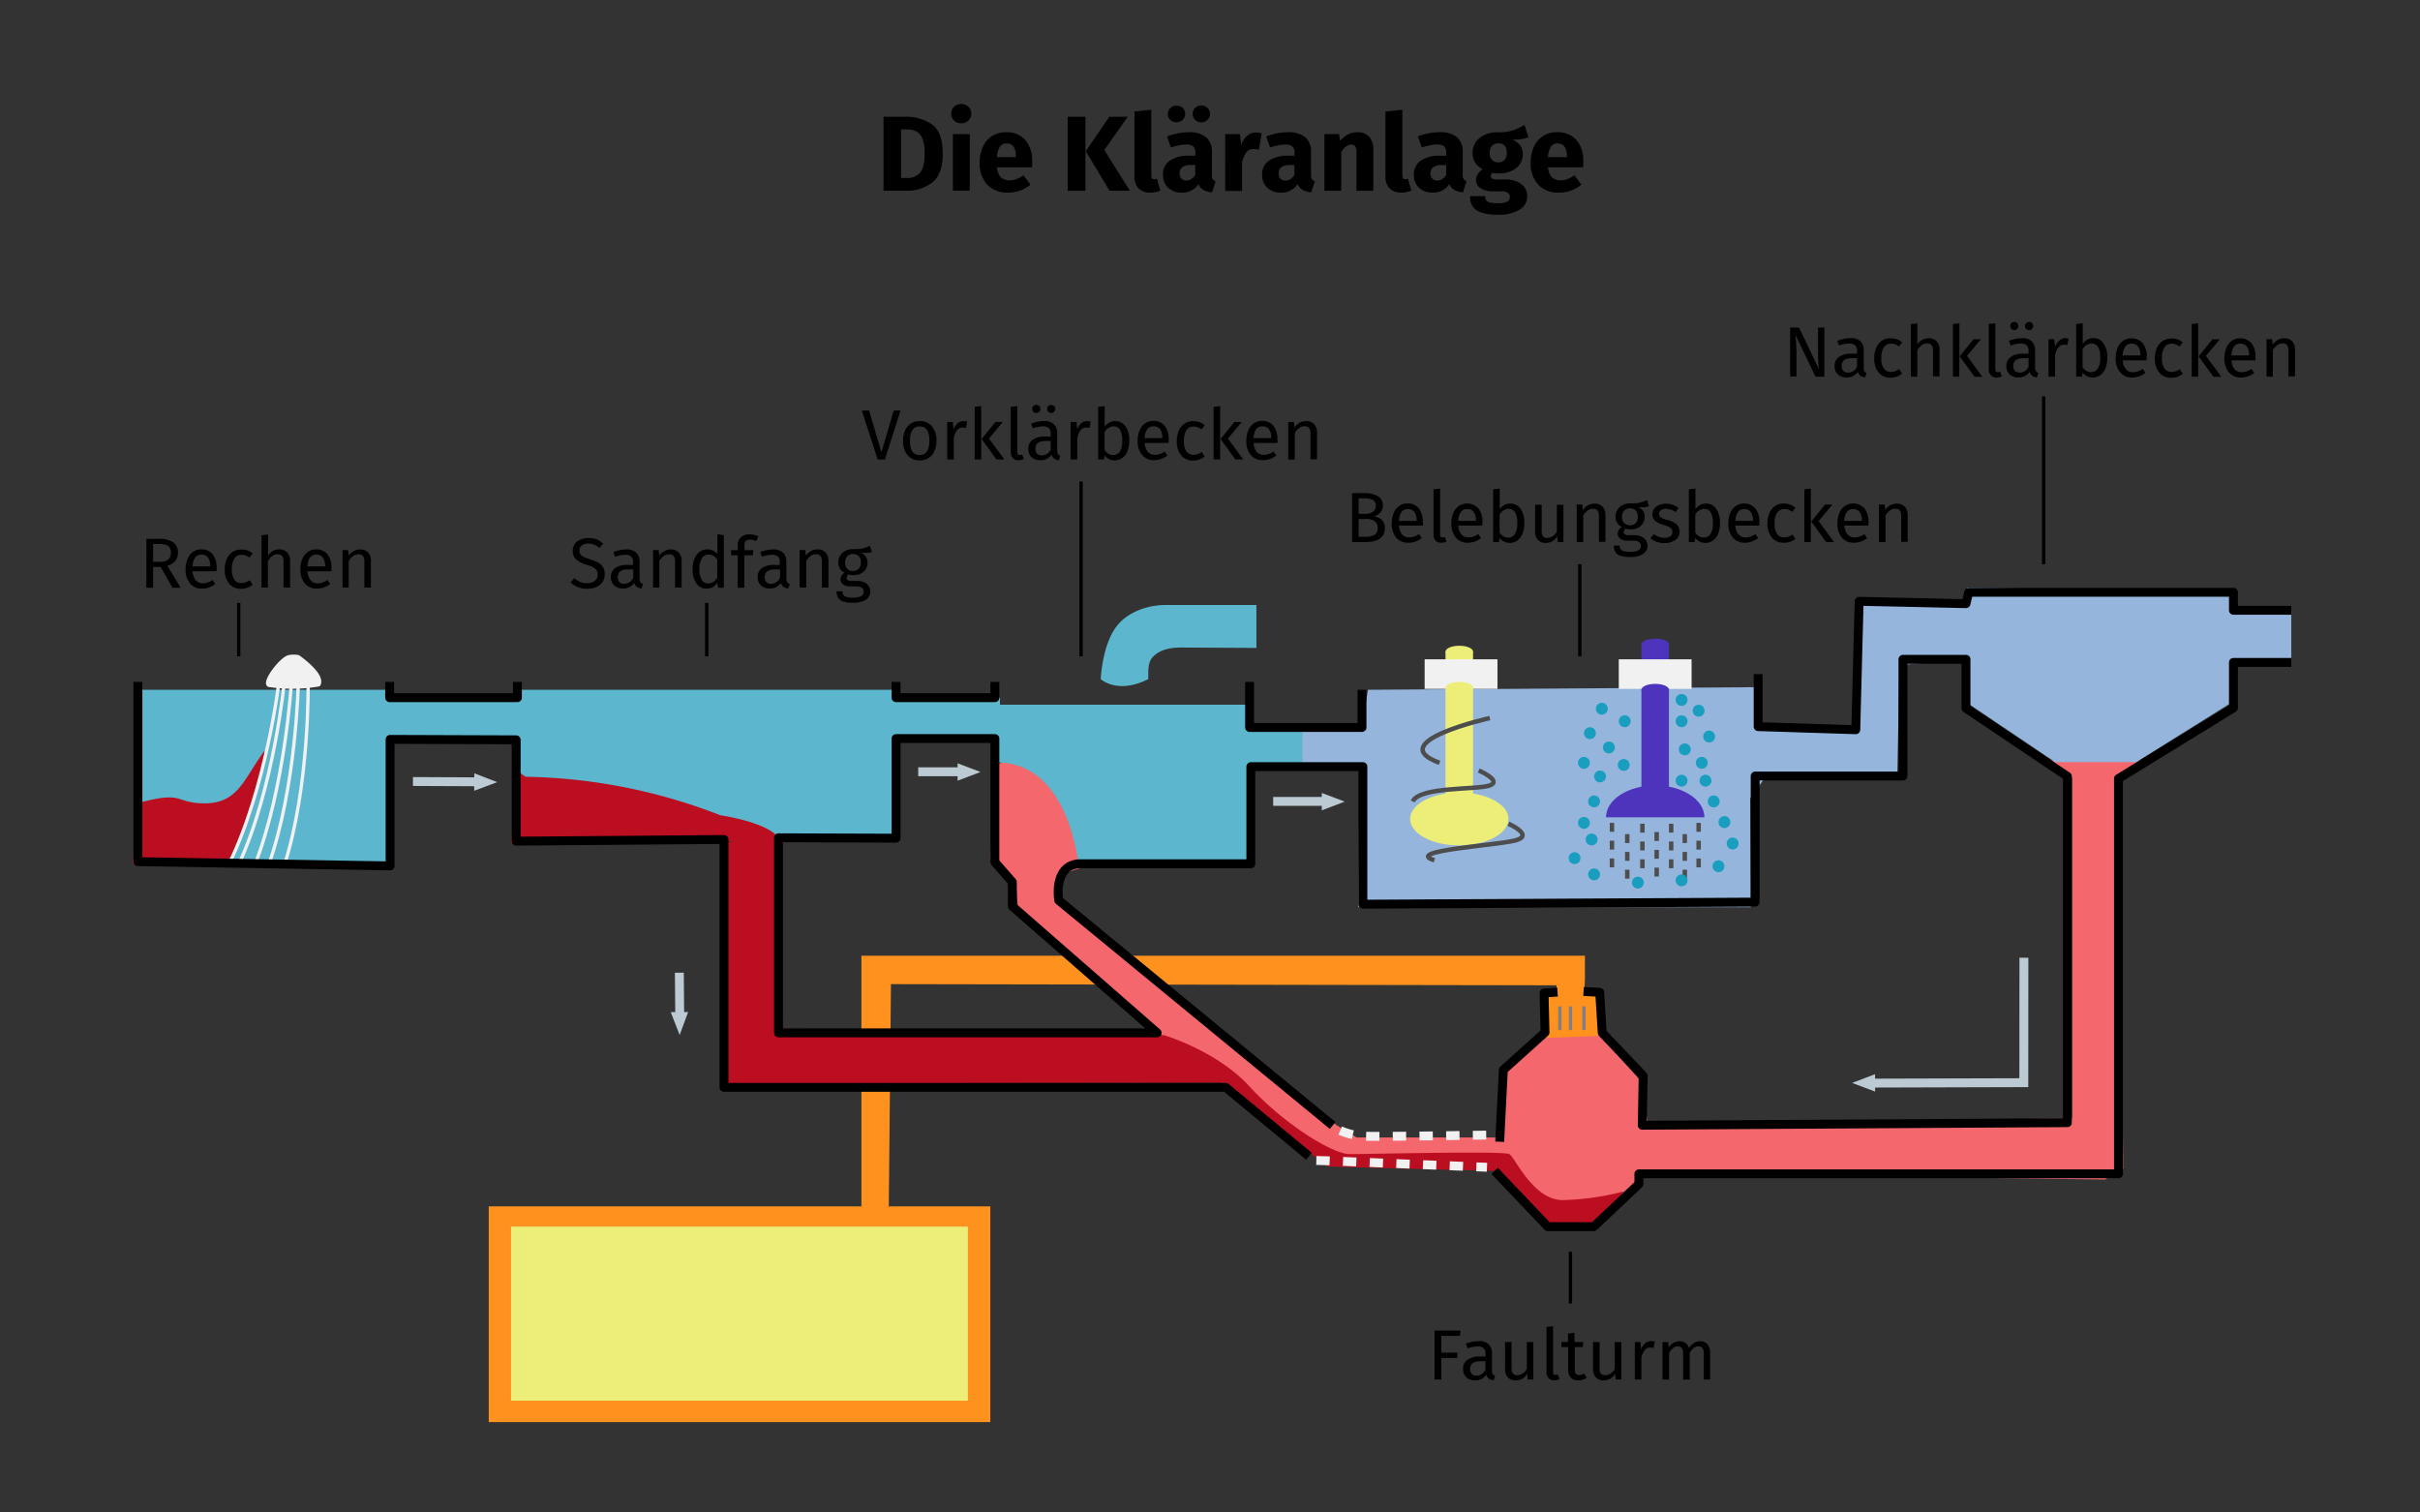 <svg xmlns="http://www.w3.org/2000/svg" width="544" height="340" viewBox="0 0 544 340"><rect x="0" y="0" width="544" height="340" fill="#333333" stroke="none"/><g id="Hintergrund"><polygon points="356.28 219.7 356.28 214.85 193.64 214.85 193.64 273.57 199.77 273.57 200.28 221.23 349.9 221.49 349.9 223.79 347.09 222.76 347.35 233.74 360.37 233.62 360.37 223.53 356.15 223.66 356.28 219.7" fill="#ff921e"/><rect x="109.87" y="271.19" width="112.75" height="48.49" fill="#ff921e"/><polygon points="223.64 171.96 229.39 170.04 242.79 181.82 244.32 194.65 238.77 196.47 238 202.4 300.49 252.96 304.96 255.7 337.9 255.7 338.66 240.89 346.58 233.36 359.73 232.85 368.41 242.55 370.58 252.96 465.81 251.36 465.81 174.85 460.23 170.94 483.43 171 476.22 176.04 477.3 262.59 473.22 265.15 370.32 263.87 363.72 269.58 349.39 271.27 342.75 266.42 336.62 260.3 302.15 260.55 291.05 256.34 256.93 229.39 228.9 204.91 228.37 198.44 222.62 193.08 223.64 171.96" fill="#f4676c"/><path d="M116.31,174.85l1.37-2.89L161.22,181l17.36,7.32L175,190l.9,41.23,85.78,1.48s11.88,3.5,19.22,11.54,18.44,15.19,22.53,15.19,34.6-.76,35.87,0,5.36,10.34,12,10.34A60.37,60.37,0,0,0,365,267.83l-5.62,7.91H347.92l-11.3-12.51-38.3-1-7.27-5.87-16.34-13-112.82.25,1.62-54.51-48.63.39Z" fill="#bb0f21"/><polygon points="31 180.57 37 177.57 48.24 178.21 60.75 166.02 56.92 188.55 52.2 194.17 29.86 194.17 31 180.57" fill="#bb0f21"/><path d="M32.15,155.06H87.59v1.77h28.72v-1.77h84.55l.57,1.77h23.36v1.58h56.87v4.16l14.37,1v8.81H281.18v21.83H242.41s-2.11-22.6-18-22.79a25.75,25.75,0,0,1-.77-5.36H201.43v22.4L175,188.33s-1.53-3.16-13.11-5.08a125.89,125.89,0,0,0-43.76-8.64L116,173.1v-6.79l-28.35-.1v28.44L50.91,194s6-6.37,8.63-25.33c-5,6.7-6,12.54-14.94,11.87-5.24-.39-3.83-2.68-13.6,0V155.06Z" fill="#5cb6cd"/><polygon points="292.77 163.53 306.17 163.53 307.51 155.06 395.22 154.47 395.22 163.34 417.17 164.04 417.92 135.17 441.94 135.7 442.18 132.09 502.06 133.15 502.81 137.19 515.07 137.19 515.07 148.91 502.06 148.91 502.06 157.66 480.24 171.32 461.98 171.32 442.45 158.17 442.58 148.21 427 149.49 426.49 174.44 397.42 173.87 393.43 179.49 393.56 203.93 305.35 203.93 305.6 172.98 292.77 172.85 292.77 163.53" fill="#95b5dc"/><path d="M299.57,253,238,202.4s-1.34-7.66,4.41-8.23h38.77V172.34h25.19v30.92l88.18-.47V174.45h33.22V148.21h14.17v11l22.79,15.32v77.84l-95.56.58.2-11.11-9.2-9.67-.57-9.1-3.64-.19" fill="none" stroke="#000000" stroke-linejoin="round" stroke-width="2"/><polyline points="335.98 263.19 347.92 275.74 358.26 275.74 368.41 266.17 368.41 263.87 476.22 263.87 476.22 175.02 502.06 159.13 502.06 148.91 515.07 148.91" fill="none" stroke="#000000" stroke-linejoin="round" stroke-width="2"/><polyline points="306.17 155.06 306.17 163.53 280.9 163.53 280.9 153.29" fill="none" stroke="#000000" stroke-linejoin="round" stroke-width="2"/><polyline points="87.59 153.29 87.59 156.83 116.31 156.83 116.31 153.29" fill="none" stroke="#000000" stroke-linejoin="round" stroke-width="2"/><polyline points="201.43 153.29 201.43 156.83 223.64 156.83 223.64 153.29" fill="none" stroke="#000000" stroke-linejoin="round" stroke-width="2"/><polygon points="201.43 188.42 201.43 166.02 223.64 166.02 223.64 193.79 227.57 198.29 227.57 203.74 260.12 232.18 175 232.18 175 188.33 201.43 188.42" fill="none" stroke="#000000" stroke-linejoin="round" stroke-width="2"/><line x1="206.41" y1="173.49" x2="216.57" y2="173.49" fill="none" stroke="#bccbd3" stroke-miterlimit="10" stroke-width="2"/><polygon points="215.26 175.5 220.42 173.54 215.26 171.59 215.26 175.5" fill="#bccbd3"/><line x1="286.2" y1="180.15" x2="298.44" y2="180.15" fill="none" stroke="#bccbd3" stroke-miterlimit="10" stroke-width="2"/><polygon points="297.13 182.16 302.29 180.2 297.13 178.25 297.13 182.16" fill="#bccbd3"/><polyline points="454.96 215.3 454.94 243.38 420.19 243.48" fill="none" stroke="#bccbd3" stroke-miterlimit="10" stroke-width="2"/><polygon points="421.5 241.47 416.34 243.44 421.51 245.38 421.5 241.47" fill="#bccbd3"/><line x1="152.71" y1="218.66" x2="152.8" y2="228.82" fill="none" stroke="#bccbd3" stroke-miterlimit="10" stroke-width="2"/><polygon points="150.78 227.53 152.78 232.67 154.69 227.5 150.78 227.53" fill="#bccbd3"/><line x1="92.83" y1="175.68" x2="107.92" y2="175.75" fill="none" stroke="#bccbd3" stroke-miterlimit="10" stroke-width="2"/><polygon points="106.6 177.76 111.77 175.82 106.62 173.84 106.6 177.76" fill="#bccbd3"/><path d="M62.7,153.29s-2.8,23.8-11.28,41.07" fill="none" stroke="#f1f1f1" stroke-linejoin="round" stroke-width="0.75"/><path d="M63.93,153.18S61.64,177,53.66,194.36" fill="none" stroke="#f1f1f1" stroke-linejoin="round" stroke-width="0.75"/><path d="M65.5,153.53s-1.41,23.75-8.36,41.28" fill="none" stroke="#f1f1f1" stroke-linejoin="round" stroke-width="0.75"/><path d="M67.06,153.34s-.41,23.61-6.74,41.31" fill="none" stroke="#f1f1f1" stroke-linejoin="round" stroke-width="0.75"/><path d="M69.27,153.21s.4,23.64-5.45,41.6" fill="none" stroke="#f1f1f1" stroke-linejoin="round" stroke-width="0.75"/><path d="M67.06,147.63s5.93,4.1,4.59,6.31a34.79,34.79,0,0,1-11.25.11c-1.29-.77,3-6.23,4.59-6.42A5.12,5.12,0,0,1,67.06,147.63Z" fill="#f1f1f1" stroke="#f1f1f1" stroke-linejoin="round" stroke-width="0.75"/><rect x="324.94" y="146.49" width="6.19" height="33.96" fill="#edee78"/><ellipse cx="328.04" cy="184.1" rx="11.06" ry="5.95" fill="#edee78"/><ellipse cx="328.04" cy="146.49" rx="3.1" ry="1.33" fill="#edee78"/><rect x="368.98" y="144.9" width="6.19" height="33.96" fill="#4e34bc"/><ellipse cx="372.08" cy="144.9" rx="3.1" ry="1.33" fill="#4e34bc"/><path d="M372.08,176.56c-6.11,0-11.06,3.21-11.06,7.17h22.12C383.14,179.77,378.19,176.56,372.08,176.56Z" fill="#4e34bc"/><rect x="320.25" y="148.21" width="16.37" height="6.65" fill="#f1f1f1"/><rect x="363.89" y="148.21" width="16.37" height="6.65" fill="#f1f1f1"/><line x1="362.36" y1="184.98" x2="362.36" y2="196.56" fill="none" stroke="#4d4d4d" stroke-miterlimit="10" stroke-dasharray="2"/><line x1="365.8" y1="187.51" x2="365.8" y2="199.24" fill="none" stroke="#4d4d4d" stroke-miterlimit="10" stroke-dasharray="2"/><line x1="369.2" y1="185.17" x2="369.2" y2="196.75" fill="none" stroke="#4d4d4d" stroke-miterlimit="10" stroke-dasharray="2"/><line x1="372.41" y1="187.04" x2="372.41" y2="198.76" fill="none" stroke="#4d4d4d" stroke-miterlimit="10" stroke-dasharray="2"/><line x1="375.67" y1="185.17" x2="375.67" y2="196.75" fill="none" stroke="#4d4d4d" stroke-miterlimit="10" stroke-dasharray="2"/><line x1="378.73" y1="187.51" x2="378.73" y2="199.24" fill="none" stroke="#4d4d4d" stroke-miterlimit="10" stroke-dasharray="2"/><line x1="381.84" y1="184.98" x2="381.84" y2="196.56" fill="none" stroke="#4d4d4d" stroke-miterlimit="10" stroke-dasharray="2"/><path d="M334.9,161.42s-24.23,5.37-11.3,10.06" fill="none" stroke="#4d4d4d" stroke-miterlimit="10"/><path d="M332.41,173.2s5.36,2.32,2.49,3.36-15.7.19-17.33,3.59" fill="none" stroke="#4d4d4d" stroke-miterlimit="10"/><path d="M339.09,185.17s5.86,2.58,1.65,3.73-25.37,2.35-18.29,4.48" fill="none" stroke="#4d4d4d" stroke-miterlimit="10"/><circle cx="360.08" cy="159.32" r="1.34" fill="none"/><circle cx="360.08" cy="159.32" r="1.34" fill="#1a9ebf"/><circle cx="365.23" cy="162.13" r="1.34" fill="#1a9ebf"/><circle cx="357.4" cy="164.81" r="1.34" fill="#1a9ebf"/><circle cx="361.67" cy="168.03" r="1.34" fill="#1a9ebf"/><circle cx="356.06" cy="171.48" r="1.34" fill="#1a9ebf"/><circle cx="365" cy="171.96" r="1.34" fill="#1a9ebf"/><circle cx="359.68" cy="174.54" r="1.34" fill="#1a9ebf"/><circle cx="358.34" cy="180.15" r="1.34" fill="#1a9ebf"/><circle cx="356.06" cy="184.98" r="1.34" fill="#1a9ebf"/><circle cx="357.78" cy="188.71" r="1.34" fill="#1a9ebf"/><circle cx="353.95" cy="192.9" r="1.34" fill="#1a9ebf"/><circle cx="358.34" cy="196.56" r="1.34" fill="#1a9ebf"/><circle cx="387.64" cy="184.81" r="1.34" fill="#1a9ebf"/><circle cx="389.49" cy="189.62" r="1.34" fill="#1a9ebf"/><circle cx="386.3" cy="194.72" r="1.34" fill="#1a9ebf"/><circle cx="378.01" cy="197.9" r="1.34" fill="#1a9ebf"/><circle cx="368.18" cy="198.41" r="1.34" fill="#1a9ebf"/><circle cx="378.01" cy="157.34" r="1.34" fill="#1a9ebf"/><circle cx="378.01" cy="162.13" r="1.34" fill="#1a9ebf"/><circle cx="381.84" cy="159.76" r="1.34" fill="#1a9ebf"/><circle cx="384.2" cy="165.57" r="1.34" fill="#1a9ebf"/><circle cx="378.73" cy="168.45" r="1.34" fill="#1a9ebf"/><circle cx="383.38" cy="175.49" r="1.34" fill="#1a9ebf"/><circle cx="378.01" cy="175.49" r="1.34" fill="#1a9ebf"/><circle cx="385.23" cy="180.15" r="1.34" fill="#1a9ebf"/><circle cx="382.55" cy="171.48" r="1.34" fill="#1a9ebf"/><path d="M301.27,254.14a15.2,15.2,0,0,0,5.14,1.26c2.76.2,31.53-.3,31.53-.3" fill="none" stroke="#f1f1f1" stroke-miterlimit="10" stroke-width="2" stroke-dasharray="3"/><path d="M295.9,260.87l2.36.06c2.62.12,36,1.47,36,1.47" fill="none" stroke="#f1f1f1" stroke-miterlimit="10" stroke-width="2" stroke-dasharray="3"/><polyline points="337.12 256.66 337.94 240.51 347.31 232.08 347.1 223.22 350.13 223.02" fill="none" stroke="#000000" stroke-linejoin="round" stroke-width="2"/><ellipse cx="328.04" cy="154.62" rx="3.1" ry="1.33" fill="#edee78"/><ellipse cx="372.08" cy="155.06" rx="3.1" ry="1.33" fill="#4e34bc"/><rect x="114.88" y="275.74" width="102.69" height="39.13" fill="#edee78"/><line x1="350.64" y1="226.23" x2="350.64" y2="231.57" fill="#002a58" stroke="gray" stroke-miterlimit="10" stroke-width="0.75"/><line x1="353.03" y1="226.23" x2="353.03" y2="231.57" fill="#002a58" stroke="gray" stroke-miterlimit="10" stroke-width="0.75"/><line x1="356.06" y1="226.23" x2="356.06" y2="231.57" fill="#002a58" stroke="gray" stroke-miterlimit="10" stroke-width="0.75"/><polyline points="294.24 259.92 275.54 244.43 162.75 244.43 162.75 188.71 116.03 189.09 116.03 166.31 87.69 166.21 87.69 194.65 31 193.69 31 153.29" fill="none" stroke="#000000" stroke-linejoin="round" stroke-width="2"/><polyline points="515.07 137.19 502.06 137.19 502.06 133.15 443.49 133.15 442.55 133.15 441.94 135.7 417.92 135.17 417.17 164.04 395.22 163.34 395.22 151.54" fill="none" stroke="#000000" stroke-linejoin="round" stroke-width="2"/><path d="M282.43,136h-20.7c-2.63,0-8.25,1-11.14,5.35s-3.16,11.32-3.16,11.32,3.77,3.51,10.7,0c-.08-2.63.09-3.86.88-4.83s2.55-2.28,6.32-2.28,17.1.09,17.1.09Z" fill="#5cb6cd"/></g><g id="Schrift_alles_andeere"><path d="M209.55,28c1.58,1.18,2.37,3.33,2.37,6.47s-.77,5.26-2.31,6.52a9.16,9.16,0,0,1-6,1.88h-5V26.25h4.64A10.27,10.27,0,0,1,209.55,28Zm-7,1.09V40h1.3a3.61,3.61,0,0,0,3-1.21c.67-.81,1-2.25,1-4.33a8.56,8.56,0,0,0-.51-3.31A3,3,0,0,0,206,29.55a4.54,4.54,0,0,0-2.13-.45Z" fill="#000000"/><path d="M217.69,24a2.07,2.07,0,0,1,.64,1.55,2.05,2.05,0,0,1-.64,1.54,2.26,2.26,0,0,1-1.62.62,2.2,2.2,0,0,1-1.61-.62,2,2,0,0,1-.62-1.54,2.06,2.06,0,0,1,.62-1.55,2.19,2.19,0,0,1,1.61-.61A2.25,2.25,0,0,1,217.69,24Zm.3,18.85H214.2V30.14H218Z" fill="#000000"/><path d="M232,37.62h-7.87a3.42,3.42,0,0,0,.89,2.26,2.87,2.87,0,0,0,2,.65,4,4,0,0,0,1.49-.28,7.19,7.19,0,0,0,1.56-.85l1.56,2.11a7.75,7.75,0,0,1-5,1.78,6.08,6.08,0,0,1-4.75-1.83,7,7,0,0,1-1.66-4.89,8.46,8.46,0,0,1,.7-3.49,5.58,5.58,0,0,1,2-2.45,5.66,5.66,0,0,1,3.22-.9,5.5,5.5,0,0,1,4.32,1.73,6.9,6.9,0,0,1,1.56,4.8A10.48,10.48,0,0,1,232,37.62Zm-3.64-2.44c0-2-.72-2.93-2.07-2.93a1.78,1.78,0,0,0-1.51.71,4.76,4.76,0,0,0-.67,2.38h4.25Z" fill="#000000"/><path d="M244,42.88H240V26.25H244Zm4.24-9.17,5.74,9.17h-4.56L244.08,34l5.28-7.75h4.15Z" fill="#000000"/><path d="M255.94,42.34a3.73,3.73,0,0,1-.92-2.7V25.07l3.79-.4V39.5c0,.52.22.79.65.79a1.59,1.59,0,0,0,.62-.12l.75,2.69a6.09,6.09,0,0,1-2.31.43A3.46,3.46,0,0,1,255.94,42.34Z" fill="#000000"/><path d="M272.6,40.24a1.34,1.34,0,0,0,.66.51l-.79,2.47a4.83,4.83,0,0,1-1.91-.51,2.76,2.76,0,0,1-1.16-1.32,4.28,4.28,0,0,1-3.84,1.9,4.13,4.13,0,0,1-3-1.11,3.84,3.84,0,0,1-1.13-2.88,3.7,3.7,0,0,1,1.54-3.19,7.58,7.58,0,0,1,4.44-1.1h1.3v-.55a2,2,0,0,0-.48-1.55,2.58,2.58,0,0,0-1.68-.42,7.92,7.92,0,0,0-1.52.18,15,15,0,0,0-1.82.49l-.86-2.49a14.08,14.08,0,0,1,2.46-.7,12.56,12.56,0,0,1,2.34-.24,5.92,5.92,0,0,1,4,1.13,4.28,4.28,0,0,1,1.28,3.38v4.94A2,2,0,0,0,272.6,40.24Zm-6.74-16a1.8,1.8,0,0,1,.56,1.34,1.84,1.84,0,0,1-.56,1.35,1.94,1.94,0,0,1-1.38.55A1.91,1.91,0,0,1,263.1,27a1.81,1.81,0,0,1-.57-1.35,1.78,1.78,0,0,1,.57-1.34,1.87,1.87,0,0,1,1.38-.55A1.9,1.9,0,0,1,265.86,24.26Zm1.94,16a2.64,2.64,0,0,0,.88-.88V37.1h-.94a3.35,3.35,0,0,0-1.93.45,1.63,1.63,0,0,0-.64,1.42,1.65,1.65,0,0,0,.4,1.19,1.42,1.42,0,0,0,1.09.42A2.13,2.13,0,0,0,267.8,40.26Zm3.62-16A1.78,1.78,0,0,1,272,25.6a1.81,1.81,0,0,1-.57,1.35,1.91,1.91,0,0,1-1.38.55,1.94,1.94,0,0,1-1.38-.55,1.84,1.84,0,0,1-.56-1.35,1.8,1.8,0,0,1,.56-1.34,1.9,1.9,0,0,1,1.38-.55A1.87,1.87,0,0,1,271.42,24.26Z" fill="#000000"/><path d="M283.6,30l-.6,3.67a4.88,4.88,0,0,0-1.15-.17,2,2,0,0,0-1.7.77,5.85,5.85,0,0,0-.94,2.3v6.36h-3.79V30.14h3.31l.31,2.44a4.55,4.55,0,0,1,1.31-2.06,3,3,0,0,1,2-.74A4.2,4.2,0,0,1,283.6,30Z" fill="#000000"/><path d="M294.9,40.24a1.26,1.26,0,0,0,.66.51l-.8,2.47a4.77,4.77,0,0,1-1.9-.51,2.83,2.83,0,0,1-1.17-1.32,4.26,4.26,0,0,1-3.84,1.9,4.12,4.12,0,0,1-3-1.11,3.84,3.84,0,0,1-1.13-2.88,3.68,3.68,0,0,1,1.54-3.19,7.58,7.58,0,0,1,4.44-1.1H291v-.55a2,2,0,0,0-.48-1.55,2.58,2.58,0,0,0-1.68-.42,7.83,7.83,0,0,0-1.51.18,15,15,0,0,0-1.82.49l-.87-2.49a14.08,14.08,0,0,1,2.46-.7,12.56,12.56,0,0,1,2.34-.24,6,6,0,0,1,4,1.13,4.27,4.27,0,0,1,1.27,3.38v4.94A2,2,0,0,0,294.9,40.24Zm-4.8,0a2.62,2.62,0,0,0,.87-.88V37.1H290a3.39,3.39,0,0,0-1.94.45,1.65,1.65,0,0,0-.63,1.42,1.69,1.69,0,0,0,.39,1.19,1.45,1.45,0,0,0,1.1.42A2.18,2.18,0,0,0,290.1,40.26Z" fill="#000000"/><path d="M307.77,30.74a4,4,0,0,1,.94,2.83v9.31h-3.79V34.22a2.22,2.22,0,0,0-.3-1.34,1.11,1.11,0,0,0-.9-.37c-.77,0-1.51.55-2.21,1.66v8.71h-3.79V30.14H301l.26,1.51a6,6,0,0,1,1.79-1.44,4.57,4.57,0,0,1,2.1-.48A3.33,3.33,0,0,1,307.77,30.74Z" fill="#000000"/><path d="M312.37,42.34a3.69,3.69,0,0,1-.93-2.7V25.07l3.8-.4V39.5c0,.52.21.79.64.79a1.61,1.61,0,0,0,.63-.12l.74,2.69a6.08,6.08,0,0,1-2.3.43A3.43,3.43,0,0,1,312.37,42.34Z" fill="#000000"/><path d="M329,40.24a1.34,1.34,0,0,0,.66.51l-.79,2.47a4.87,4.87,0,0,1-1.91-.51,2.86,2.86,0,0,1-1.16-1.32,4.26,4.26,0,0,1-3.84,1.9,4.1,4.1,0,0,1-3-1.11,3.8,3.8,0,0,1-1.13-2.88,3.7,3.7,0,0,1,1.53-3.19A7.62,7.62,0,0,1,323.8,35h1.3v-.55a2,2,0,0,0-.48-1.55,2.58,2.58,0,0,0-1.68-.42,7.74,7.74,0,0,0-1.51.18,15.12,15.12,0,0,0-1.83.49l-.86-2.49a14.08,14.08,0,0,1,2.46-.7,12.56,12.56,0,0,1,2.34-.24,6,6,0,0,1,4,1.13,4.31,4.31,0,0,1,1.27,3.38v4.94A2.16,2.16,0,0,0,329,40.24Zm-4.8,0a2.55,2.55,0,0,0,.88-.88V37.1h-.94a3.37,3.37,0,0,0-1.93.45,1.65,1.65,0,0,0-.64,1.42,1.69,1.69,0,0,0,.4,1.19,1.42,1.42,0,0,0,1.09.42A2.13,2.13,0,0,0,324.22,40.26Z" fill="#000000"/><path d="M343.58,30.88a10.2,10.2,0,0,1-3.67.5,4.38,4.38,0,0,1,1.82,1.3,3.2,3.2,0,0,1,.58,2,3.89,3.89,0,0,1-.65,2.2,4.22,4.22,0,0,1-1.86,1.52A6.79,6.79,0,0,1,337,39a7,7,0,0,1-1.47-.15.67.67,0,0,0-.3.3.94.94,0,0,0-.11.42.66.66,0,0,0,.28.56,2,2,0,0,0,1.12.21h1.92a6.35,6.35,0,0,1,2.56.48,4,4,0,0,1,1.71,1.32,3.17,3.17,0,0,1,.6,1.89,3.5,3.5,0,0,1-1.72,3.11,9,9,0,0,1-4.95,1.12,11.27,11.27,0,0,1-3.68-.49A3.54,3.54,0,0,1,331,46.34a4.25,4.25,0,0,1-.54-2.24h3.41a1.57,1.57,0,0,0,.23.92,1.4,1.4,0,0,0,.82.5,6.89,6.89,0,0,0,1.73.17,4.53,4.53,0,0,0,2.16-.37,1.2,1.2,0,0,0,.6-1.07,1.07,1.07,0,0,0-.45-.91,2.27,2.27,0,0,0-1.37-.34h-1.85a5,5,0,0,1-2.94-.71,2.14,2.14,0,0,1-1-1.81,2.53,2.53,0,0,1,.41-1.36,3.37,3.37,0,0,1,1.1-1.09,4.47,4.47,0,0,1-1.74-1.52,4,4,0,0,1-.54-2.13A4.14,4.14,0,0,1,332.64,31a6.17,6.17,0,0,1,4.05-1.26,9.78,9.78,0,0,0,3.25-.39,13.14,13.14,0,0,0,2.75-1.27Zm-8.2,1.91a2.23,2.23,0,0,0-.51,1.55,2.27,2.27,0,0,0,.51,1.59,1.82,1.82,0,0,0,1.41.57,1.85,1.85,0,0,0,1.43-.55,2.47,2.47,0,0,0,.49-1.66q0-2.07-1.92-2.07A1.82,1.82,0,0,0,335.38,32.79Z" fill="#000000"/><path d="M355.87,37.62H348a3.42,3.42,0,0,0,.88,2.26,2.9,2.9,0,0,0,2,.65,4,4,0,0,0,1.48-.28,7.19,7.19,0,0,0,1.56-.85l1.56,2.11a7.73,7.73,0,0,1-5,1.78,6.09,6.09,0,0,1-4.75-1.83,7,7,0,0,1-1.65-4.89,8.46,8.46,0,0,1,.69-3.49,5.49,5.49,0,0,1,5.26-3.35,5.5,5.5,0,0,1,4.32,1.73,6.9,6.9,0,0,1,1.56,4.8A10.66,10.66,0,0,1,355.87,37.62Zm-3.65-2.44c0-2-.72-2.93-2.06-2.93a1.79,1.79,0,0,0-1.52.71,4.87,4.87,0,0,0-.67,2.38h4.25Z" fill="#000000"/><path d="M36.13,127.45H34.42v4.68H32.9v-11h2.9a5.2,5.2,0,0,1,3.13.79A2.7,2.7,0,0,1,40,124.22a2.87,2.87,0,0,1-.59,1.87,3.6,3.6,0,0,1-1.79,1.09l3,4.95H38.77ZM36,126.29a2.89,2.89,0,0,0,1.81-.49,1.92,1.92,0,0,0,.6-1.58,1.73,1.73,0,0,0-.61-1.48,3.4,3.4,0,0,0-2-.45H34.42v4Z" fill="#000000"/><path d="M48.68,128.41H43.3a3.3,3.3,0,0,0,.71,2.05,2,2,0,0,0,1.56.66,3.33,3.33,0,0,0,1.12-.18,4.14,4.14,0,0,0,1.08-.56l.64.88a4.65,4.65,0,0,1-2.95,1.06,3.43,3.43,0,0,1-2.74-1.15,4.72,4.72,0,0,1-1-3.17,6.05,6.05,0,0,1,.43-2.33,3.64,3.64,0,0,1,1.21-1.59,3.06,3.06,0,0,1,1.87-.58,3.1,3.1,0,0,1,2.57,1.11,4.68,4.68,0,0,1,.9,3Q48.71,128,48.68,128.41Zm-1.43-1.18a3.1,3.1,0,0,0-.49-1.9,1.75,1.75,0,0,0-1.49-.66c-1.21,0-1.86.89-2,2.66h4Z" fill="#000000"/><path d="M55.59,123.72a3.66,3.66,0,0,1,1.2.69l-.7.93a3.6,3.6,0,0,0-.88-.47,2.75,2.75,0,0,0-.93-.15,1.82,1.82,0,0,0-1.59.81,4.24,4.24,0,0,0-.57,2.42,4,4,0,0,0,.56,2.36,1.85,1.85,0,0,0,1.6.76,2.67,2.67,0,0,0,.91-.15,4.7,4.7,0,0,0,.93-.49l.67,1a4,4,0,0,1-2.58.93,3.36,3.36,0,0,1-2.69-1.15,4.74,4.74,0,0,1-1-3.19,5.73,5.73,0,0,1,.45-2.35,3.68,3.68,0,0,1,1.27-1.57,3.45,3.45,0,0,1,2-.56A4,4,0,0,1,55.59,123.72Z" fill="#000000"/><path d="M64.56,124.19a2.66,2.66,0,0,1,.65,1.89v6H63.73v-5.84a1.86,1.86,0,0,0-.34-1.27,1.32,1.32,0,0,0-1-.37,1.87,1.87,0,0,0-1.17.39,4,4,0,0,0-1,1.09v6H58.79V120.32l1.47-.16v4.7a3,3,0,0,1,2.5-1.36A2.34,2.34,0,0,1,64.56,124.19Z" fill="#000000"/><path d="M74.5,128.41H69.13a3.24,3.24,0,0,0,.7,2.05,2,2,0,0,0,1.57.66,3.37,3.37,0,0,0,1.12-.18,4.09,4.09,0,0,0,1.07-.56l.64.88a4.64,4.64,0,0,1-2.94,1.06,3.45,3.45,0,0,1-2.75-1.15,4.77,4.77,0,0,1-1-3.17,6.05,6.05,0,0,1,.42-2.33,3.58,3.58,0,0,1,1.22-1.59,3,3,0,0,1,1.86-.58,3.13,3.13,0,0,1,2.58,1.11,4.68,4.68,0,0,1,.89,3Q74.53,128,74.5,128.41Zm-1.42-1.18a3.1,3.1,0,0,0-.5-1.9,1.74,1.74,0,0,0-1.49-.66c-1.2,0-1.86.89-2,2.66h4Z" fill="#000000"/><path d="M82.73,124.19a2.62,2.62,0,0,1,.65,1.89v6H81.91v-5.84a1.86,1.86,0,0,0-.34-1.27,1.28,1.28,0,0,0-1-.37,1.88,1.88,0,0,0-1.18.39,3.93,3.93,0,0,0-1,1.1v6H77v-8.44h1.26l.13,1.25a3.27,3.27,0,0,1,1.11-1,2.83,2.83,0,0,1,1.46-.39A2.34,2.34,0,0,1,82.73,124.19Z" fill="#000000"/><path d="M198.92,103.29h-1.63l-3.55-11h1.63l2.77,9.38,2.77-9.38h1.53Z" fill="#000000"/><path d="M209.51,95.85a4.93,4.93,0,0,1,1,3.22,5.57,5.57,0,0,1-.45,2.31,3.41,3.41,0,0,1-1.29,1.55,3.62,3.62,0,0,1-2,.56A3.44,3.44,0,0,1,204,102.3a4.85,4.85,0,0,1-1-3.21,5.62,5.62,0,0,1,.45-2.32,3.54,3.54,0,0,1,1.3-1.55,3.61,3.61,0,0,1,2-.55A3.4,3.4,0,0,1,209.51,95.85Zm-4.95,3.24c0,2.14.72,3.21,2.17,3.21s2.18-1.08,2.18-3.23-.72-3.22-2.16-3.22S204.56,96.93,204.56,99.09Z" fill="#000000"/><path d="M217.42,94.77l-.27,1.44a2.8,2.8,0,0,0-.74-.1,1.55,1.55,0,0,0-1.26.58,4.23,4.23,0,0,0-.75,1.79v4.81h-1.48V94.86h1.27l.14,1.71a3.26,3.26,0,0,1,.91-1.42,2.07,2.07,0,0,1,1.35-.48A3.15,3.15,0,0,1,217.42,94.77Z" fill="#000000"/><path d="M220.57,103.29H219.1V91.47l1.47-.18Zm1.75-4.7,3.45,4.7H224l-3.34-4.6,3.1-3.83h1.65Z" fill="#000000"/><path d="M227.68,103a1.91,1.91,0,0,1-.47-1.37V91.47l1.47-.18V101.6a.87.87,0,0,0,.12.51.48.48,0,0,0,.41.16,1.38,1.38,0,0,0,.55-.1l.38,1a2.42,2.42,0,0,1-1.17.29A1.75,1.75,0,0,1,227.68,103Z" fill="#000000"/><path d="M237.84,102.09a1,1,0,0,0,.52.37l-.33,1a2.37,2.37,0,0,1-1.06-.37,1.72,1.72,0,0,1-.59-.9,2.84,2.84,0,0,1-2.51,1.27,2.7,2.7,0,0,1-2-.71,2.46,2.46,0,0,1-.72-1.84,2.41,2.41,0,0,1,1-2.06,4.51,4.51,0,0,1,2.74-.72h1.3v-.63a1.69,1.69,0,0,0-.43-1.28,2,2,0,0,0-1.33-.38,7.35,7.35,0,0,0-2.27.45l-.37-1.07a8.31,8.31,0,0,1,2.91-.58,3,3,0,0,1,2.22.73,2.73,2.73,0,0,1,.74,2.07v3.86A1.31,1.31,0,0,0,237.84,102.09ZM233.6,91.27a.88.88,0,0,1,.27.65.9.9,0,0,1-.91.91.94.94,0,0,1-.67-.26.92.92,0,0,1-.26-.65.91.91,0,0,1,.26-.65A.9.9,0,0,1,233,91,.84.84,0,0,1,233.6,91.27Zm2.59,9.8V99.13h-1.11c-1.55,0-2.33.58-2.33,1.73a1.58,1.58,0,0,0,.37,1.14,1.43,1.43,0,0,0,1.08.38A2.2,2.2,0,0,0,236.19,101.07Zm.77-9.8a.88.88,0,0,1,.27.65.91.91,0,0,1-.93.91.91.91,0,0,1-.65-.26.92.92,0,0,1-.26-.65.91.91,0,0,1,.26-.65,1,1,0,0,1,1.31,0Z" fill="#000000"/><path d="M245.18,94.77l-.27,1.44a2.8,2.8,0,0,0-.74-.1,1.55,1.55,0,0,0-1.26.58,4.23,4.23,0,0,0-.75,1.79v4.81h-1.48V94.86H242l.14,1.71a3.26,3.26,0,0,1,.91-1.42,2.07,2.07,0,0,1,1.35-.48A3.15,3.15,0,0,1,245.18,94.77Z" fill="#000000"/><path d="M253,95.83a5.36,5.36,0,0,1,.85,3.24,6.11,6.11,0,0,1-.4,2.31,3.35,3.35,0,0,1-1.15,1.55,2.89,2.89,0,0,1-1.76.56,2.8,2.8,0,0,1-2.24-1.12l-.14.92h-1.3V91.47l1.47-.18v4.63a2.83,2.83,0,0,1,2.39-1.25A2.68,2.68,0,0,1,253,95.83Zm-1.28,5.7a4.43,4.43,0,0,0,.55-2.46,4.55,4.55,0,0,0-.51-2.47,1.66,1.66,0,0,0-1.46-.76,2.4,2.4,0,0,0-2,1.31v4a2.63,2.63,0,0,0,.83.83,1.85,1.85,0,0,0,1,.31A1.78,1.78,0,0,0,251.72,101.53Z" fill="#000000"/><path d="M262.7,99.58h-5.38a3.3,3.3,0,0,0,.71,2,2,2,0,0,0,1.57.66,3.42,3.42,0,0,0,1.12-.18,4.61,4.61,0,0,0,1.07-.56l.64.88a4.71,4.71,0,0,1-2.95,1.06,3.42,3.42,0,0,1-2.74-1.16,4.67,4.67,0,0,1-1-3.16,6.05,6.05,0,0,1,.42-2.33,3.58,3.58,0,0,1,1.22-1.59,3,3,0,0,1,1.86-.58,3.15,3.15,0,0,1,2.58,1.1,4.78,4.78,0,0,1,.89,3.06Q262.73,99.21,262.7,99.58Zm-1.42-1.18a3.15,3.15,0,0,0-.5-1.91,1.77,1.77,0,0,0-1.49-.65c-1.2,0-1.86.88-2,2.65h4Z" fill="#000000"/><path d="M269.61,94.89a3.66,3.66,0,0,1,1.2.69l-.7.93a3.6,3.6,0,0,0-.88-.47,2.75,2.75,0,0,0-.93-.15,1.83,1.83,0,0,0-1.59.81,4.24,4.24,0,0,0-.57,2.42,4,4,0,0,0,.56,2.36,1.88,1.88,0,0,0,1.6.76,2.67,2.67,0,0,0,.91-.15,5.29,5.29,0,0,0,.93-.49l.67,1a4,4,0,0,1-2.58.93,3.34,3.34,0,0,1-2.69-1.16,4.71,4.71,0,0,1-1-3.18A5.7,5.7,0,0,1,265,96.8a3.69,3.69,0,0,1,1.27-1.57,3.45,3.45,0,0,1,2-.56A4,4,0,0,1,269.61,94.89Z" fill="#000000"/><path d="M274.28,103.29h-1.47V91.47l1.47-.18Zm1.75-4.7,3.45,4.7h-1.76l-3.34-4.6,3.1-3.83h1.65Z" fill="#000000"/><path d="M287.18,99.58H281.8a3.3,3.3,0,0,0,.71,2,2,2,0,0,0,1.57.66,3.42,3.42,0,0,0,1.12-.18,4.61,4.61,0,0,0,1.07-.56l.64.88a4.71,4.71,0,0,1-3,1.06,3.42,3.42,0,0,1-2.74-1.16,4.67,4.67,0,0,1-1-3.16,6.05,6.05,0,0,1,.42-2.33,3.58,3.58,0,0,1,1.22-1.59,3,3,0,0,1,1.86-.58,3.15,3.15,0,0,1,2.58,1.1,4.78,4.78,0,0,1,.89,3.06Q287.21,99.21,287.18,99.58Zm-1.42-1.18a3.15,3.15,0,0,0-.5-1.91,1.77,1.77,0,0,0-1.49-.65c-1.2,0-1.86.88-2,2.65h4Z" fill="#000000"/><path d="M295.41,95.36a2.66,2.66,0,0,1,.65,1.89v6h-1.47V97.45a1.85,1.85,0,0,0-.34-1.26,1.25,1.25,0,0,0-1-.37,1.88,1.88,0,0,0-1.18.39,3.64,3.64,0,0,0-1,1.1v6h-1.48V94.86h1.27l.13,1.25a3.3,3.3,0,0,1,1.11-1.06,2.92,2.92,0,0,1,1.46-.38A2.34,2.34,0,0,1,295.41,95.36Z" fill="#000000"/><path d="M310.59,116.82a2.37,2.37,0,0,1,.7,1.89q0,3.14-4.36,3.14h-3v-11h2.6a6.12,6.12,0,0,1,3.21.69,2.3,2.3,0,0,1,1.11,2.1,2.25,2.25,0,0,1-.6,1.6,2.6,2.6,0,0,1-1.46.81A3.75,3.75,0,0,1,310.59,116.82Zm-5.18-4.8v3.48h1.66a2.56,2.56,0,0,0,1.58-.47,1.53,1.53,0,0,0,.61-1.31,1.39,1.39,0,0,0-.65-1.33,4.12,4.12,0,0,0-2-.37Zm3.57,8.21a1.57,1.57,0,0,0,.71-1.52,1.8,1.8,0,0,0-.68-1.57,3.09,3.09,0,0,0-1.8-.47h-1.8v4h1.52A4.21,4.21,0,0,0,309,120.23Z" fill="#000000"/><path d="M319.87,118.14h-5.38a3.27,3.27,0,0,0,.71,2,2,2,0,0,0,1.57.66,3.7,3.7,0,0,0,1.12-.17,4.68,4.68,0,0,0,1.07-.57l.64.88a4.65,4.65,0,0,1-3,1.06,3.41,3.41,0,0,1-2.74-1.15,4.72,4.72,0,0,1-1-3.17,6.09,6.09,0,0,1,.42-2.33,3.64,3.64,0,0,1,1.22-1.59,3.07,3.07,0,0,1,1.86-.58,3.13,3.13,0,0,1,2.58,1.11,4.74,4.74,0,0,1,.89,3C319.9,117.63,319.89,117.88,319.87,118.14ZM318.45,117a3.12,3.12,0,0,0-.5-1.9,1.75,1.75,0,0,0-1.49-.66c-1.2,0-1.86.89-2,2.66h4Z" fill="#000000"/><path d="M322.73,121.55a1.86,1.86,0,0,1-.48-1.37V110l1.48-.17v10.3a.89.89,0,0,0,.12.52.48.48,0,0,0,.4.15,1.55,1.55,0,0,0,.55-.09l.38,1A2.42,2.42,0,0,1,324,122,1.67,1.67,0,0,1,322.73,121.55Z" fill="#000000"/><path d="M333.2,118.14h-5.38a3.27,3.27,0,0,0,.71,2,2,2,0,0,0,1.56.66,3.6,3.6,0,0,0,1.12-.17,4.73,4.73,0,0,0,1.08-.57l.64.88A4.65,4.65,0,0,1,330,122a3.39,3.39,0,0,1-2.74-1.15,4.72,4.72,0,0,1-1-3.17,5.9,5.9,0,0,1,.43-2.33,3.7,3.7,0,0,1,1.21-1.59,3.44,3.44,0,0,1,4.44.53,4.68,4.68,0,0,1,.9,3C333.23,117.63,333.22,117.88,333.2,118.14ZM331.77,117a3.12,3.12,0,0,0-.49-1.9,1.75,1.75,0,0,0-1.49-.66c-1.21,0-1.86.89-2,2.66h3.95Z" fill="#000000"/><path d="M341.81,114.38a5.47,5.47,0,0,1,.84,3.24,6.16,6.16,0,0,1-.4,2.32,3.46,3.46,0,0,1-1.15,1.55,2.88,2.88,0,0,1-1.76.55,2.79,2.79,0,0,1-2.24-1.12l-.14.93h-1.3V110l1.47-.17v4.62a2.84,2.84,0,0,1,2.39-1.25A2.71,2.71,0,0,1,341.81,114.38Zm-1.29,5.7a4.35,4.35,0,0,0,.55-2.46,4.57,4.57,0,0,0-.51-2.47,1.67,1.67,0,0,0-1.46-.76,2.39,2.39,0,0,0-2,1.32v4a2.63,2.63,0,0,0,.83.83,1.93,1.93,0,0,0,1,.3A1.76,1.76,0,0,0,340.52,120.08Z" fill="#000000"/><path d="M351.44,121.85h-1.27l-.11-1.31a3.26,3.26,0,0,1-1.1,1.14,3,3,0,0,1-1.52.36,2.22,2.22,0,0,1-1.73-.67,2.68,2.68,0,0,1-.63-1.91v-6h1.48v5.88a1.94,1.94,0,0,0,.3,1.23,1.22,1.22,0,0,0,1,.36,2.5,2.5,0,0,0,2.11-1.46v-6h1.48Z" fill="#000000"/><path d="M360.25,113.91a2.66,2.66,0,0,1,.64,1.89v6h-1.47V116a1.81,1.81,0,0,0-.34-1.26,1.25,1.25,0,0,0-1-.37,1.89,1.89,0,0,0-1.18.38,4.08,4.08,0,0,0-1,1.1v6h-1.47v-8.43h1.26l.13,1.25a3.3,3.3,0,0,1,1.11-1.06,2.84,2.84,0,0,1,1.47-.39A2.37,2.37,0,0,1,360.25,113.91Z" fill="#000000"/><path d="M370.65,113.8a4.25,4.25,0,0,1-1,.21c-.39,0-.86,0-1.41,0a2.21,2.21,0,0,1,1.49,2.12,2.67,2.67,0,0,1-.87,2.07,3.33,3.33,0,0,1-2.35.8,3.38,3.38,0,0,1-1.07-.16.93.93,0,0,0-.31.34,1,1,0,0,0-.11.44q0,.69,1.11.69h1.34a3.38,3.38,0,0,1,1.5.31,2.35,2.35,0,0,1,1,.83,2.07,2.07,0,0,1,.36,1.2,2.13,2.13,0,0,1-1,1.89,5.29,5.29,0,0,1-2.94.67,6.83,6.83,0,0,1-2.15-.28,2.06,2.06,0,0,1-1.13-.84,2.84,2.84,0,0,1-.34-1.44h1.33a1.41,1.41,0,0,0,.19.8,1.2,1.2,0,0,0,.69.45,5.11,5.11,0,0,0,1.41.15,4.05,4.05,0,0,0,1.9-.32,1.08,1.08,0,0,0,.56-1,1,1,0,0,0-.44-.89,2.16,2.16,0,0,0-1.25-.31h-1.33a2.48,2.48,0,0,1-1.62-.45,1.44,1.44,0,0,1-.56-1.15,1.52,1.52,0,0,1,.24-.8,2.51,2.51,0,0,1,.69-.69,2.39,2.39,0,0,1-1.42-2.33,2.8,2.8,0,0,1,.42-1.52,2.84,2.84,0,0,1,1.17-1.05,3.65,3.65,0,0,1,1.66-.38,10.29,10.29,0,0,0,1.66-.07,5.85,5.85,0,0,0,1.11-.24,11.27,11.27,0,0,0,1.08-.44Zm-5.57,1a2,2,0,0,0-.46,1.37,2,2,0,0,0,.46,1.38,1.67,1.67,0,0,0,1.32.52,1.73,1.73,0,0,0,1.32-.5,2.07,2.07,0,0,0,.45-1.42c0-1.25-.6-1.87-1.8-1.87A1.6,1.6,0,0,0,365.08,114.8Z" fill="#000000"/><path d="M376,113.46a4.56,4.56,0,0,1,1.31.72l-.62.93a5.3,5.3,0,0,0-1.1-.54,3.28,3.28,0,0,0-1.09-.18,1.93,1.93,0,0,0-1.14.3.94.94,0,0,0-.41.81,1,1,0,0,0,.39.8,4.53,4.53,0,0,0,1.41.56,5,5,0,0,1,2.11,1,2.09,2.09,0,0,1,.69,1.66,2.15,2.15,0,0,1-1,1.9,4.12,4.12,0,0,1-2.36.66,4.7,4.7,0,0,1-3.19-1.1l.79-.9a3.82,3.82,0,0,0,2.36.82,2.22,2.22,0,0,0,1.32-.35,1.07,1.07,0,0,0,.49-.93,1.32,1.32,0,0,0-.17-.7,1.46,1.46,0,0,0-.61-.46A7.62,7.62,0,0,0,374,118a4.33,4.33,0,0,1-1.94-.94,2,2,0,0,1-.6-1.51,2,2,0,0,1,.39-1.19,2.64,2.64,0,0,1,1.09-.83,3.88,3.88,0,0,1,1.56-.3A4.67,4.67,0,0,1,376,113.46Z" fill="#000000"/><path d="M385.79,114.38a5.47,5.47,0,0,1,.85,3.24,6.37,6.37,0,0,1-.4,2.32,3.55,3.55,0,0,1-1.16,1.55,2.86,2.86,0,0,1-1.76.55,2.79,2.79,0,0,1-2.24-1.12l-.14.93h-1.3V110l1.48-.17v4.62a2.81,2.81,0,0,1,2.38-1.25A2.71,2.71,0,0,1,385.79,114.38Zm-1.29,5.7a4.35,4.35,0,0,0,.55-2.46,4.57,4.57,0,0,0-.51-2.47,1.67,1.67,0,0,0-1.46-.76,2.37,2.37,0,0,0-2,1.32v4a2.5,2.5,0,0,0,.82.83,2,2,0,0,0,1,.3A1.76,1.76,0,0,0,384.5,120.08Z" fill="#000000"/><path d="M395.48,118.14h-5.37a3.27,3.27,0,0,0,.7,2,2,2,0,0,0,1.57.66,3.6,3.6,0,0,0,1.12-.17,4.48,4.48,0,0,0,1.07-.57l.64.88a4.62,4.62,0,0,1-2.94,1.06,3.42,3.42,0,0,1-2.75-1.15,4.77,4.77,0,0,1-1-3.17,6.09,6.09,0,0,1,.42-2.33,3.71,3.71,0,0,1,1.22-1.59,3.44,3.44,0,0,1,4.44.53,4.68,4.68,0,0,1,.9,3C395.52,117.63,395.5,117.88,395.48,118.14ZM394.06,117a3.12,3.12,0,0,0-.5-1.9,1.73,1.73,0,0,0-1.48-.66c-1.21,0-1.87.89-2,2.66h3.95Z" fill="#000000"/><path d="M402.4,113.44a3.91,3.91,0,0,1,1.2.7l-.71.92a3.74,3.74,0,0,0-.87-.47,2.77,2.77,0,0,0-.94-.15,1.82,1.82,0,0,0-1.59.82,4.2,4.2,0,0,0-.57,2.41,4,4,0,0,0,.56,2.36,1.87,1.87,0,0,0,1.6.76,2.69,2.69,0,0,0,.92-.15,4.41,4.41,0,0,0,.92-.49l.68,1A4,4,0,0,1,401,122a3.33,3.33,0,0,1-2.69-1.15,4.73,4.73,0,0,1-1-3.18,5.74,5.74,0,0,1,.45-2.36,3.68,3.68,0,0,1,1.27-1.57,3.42,3.42,0,0,1,2-.56A4.34,4.34,0,0,1,402.4,113.44Z" fill="#000000"/><path d="M407.07,121.85H405.6V110l1.47-.17Zm1.74-4.71,3.46,4.71h-1.76l-3.35-4.61,3.11-3.82h1.65Z" fill="#000000"/><path d="M420,118.14h-5.37a3.27,3.27,0,0,0,.7,2,2,2,0,0,0,1.57.66,3.6,3.6,0,0,0,1.12-.17,4.48,4.48,0,0,0,1.07-.57l.64.88a4.62,4.62,0,0,1-2.94,1.06,3.43,3.43,0,0,1-2.75-1.15,4.77,4.77,0,0,1-1-3.17,6.09,6.09,0,0,1,.42-2.33,3.71,3.71,0,0,1,1.22-1.59,3.44,3.44,0,0,1,4.44.53,4.68,4.68,0,0,1,.9,3A6.56,6.56,0,0,1,420,118.14ZM418.54,117a3.05,3.05,0,0,0-.5-1.9,1.73,1.73,0,0,0-1.48-.66c-1.21,0-1.86.89-2,2.66h4Z" fill="#000000"/><path d="M428.2,113.91a2.66,2.66,0,0,1,.64,1.89v6h-1.47V116a1.87,1.87,0,0,0-.33-1.26,1.28,1.28,0,0,0-1-.37,1.89,1.89,0,0,0-1.18.38,4.08,4.08,0,0,0-1,1.1v6h-1.47v-8.43h1.26l.13,1.25a3.3,3.3,0,0,1,1.11-1.06,2.86,2.86,0,0,1,1.47-.39A2.37,2.37,0,0,1,428.2,113.91Z" fill="#000000"/><path d="M410.11,84.67h-2l-4.49-9.36c.07.73.12,1.41.16,2s.05,1.38.05,2.26v5.06h-1.42v-11h2L408.89,83c0-.28-.07-.76-.13-1.45s-.08-1.33-.08-1.91v-6h1.43Z" fill="#000000"/><path d="M419.08,83.46a1.12,1.12,0,0,0,.53.38l-.33,1a2.26,2.26,0,0,1-1.06-.37,1.62,1.62,0,0,1-.59-.89,2.84,2.84,0,0,1-2.51,1.26,2.68,2.68,0,0,1-2-.7,2.47,2.47,0,0,1-.72-1.84,2.41,2.41,0,0,1,1-2.07,4.51,4.51,0,0,1,2.74-.72h1.3v-.62a1.62,1.62,0,0,0-.44-1.28,1.94,1.94,0,0,0-1.33-.38,7.4,7.4,0,0,0-2.27.44L413,76.62A8.54,8.54,0,0,1,416,76a3.06,3.06,0,0,1,2.22.73,2.8,2.8,0,0,1,.74,2.07V82.7A1.38,1.38,0,0,0,419.08,83.46Zm-1.64-1V80.51h-1.11c-1.56,0-2.33.57-2.33,1.73a1.58,1.58,0,0,0,.36,1.13,1.44,1.44,0,0,0,1.09.39A2.21,2.21,0,0,0,417.44,82.45Z" fill="#000000"/><path d="M426.38,76.26a4,4,0,0,1,1.2.7l-.7.92a3.6,3.6,0,0,0-.88-.47,2.75,2.75,0,0,0-.93-.15,1.83,1.83,0,0,0-1.6.82,4.29,4.29,0,0,0-.56,2.41,3.93,3.93,0,0,0,.56,2.36,1.85,1.85,0,0,0,1.6.76,2.67,2.67,0,0,0,.91-.15,4.22,4.22,0,0,0,.93-.49l.67,1a4,4,0,0,1-2.58.93,3.33,3.33,0,0,1-2.69-1.15,4.73,4.73,0,0,1-1-3.18,5.74,5.74,0,0,1,.45-2.36A3.68,3.68,0,0,1,423,76.6a3.45,3.45,0,0,1,2-.56A4.34,4.34,0,0,1,426.38,76.26Z" fill="#000000"/><path d="M435.35,76.73a2.66,2.66,0,0,1,.65,1.89v6h-1.48V78.83a1.81,1.81,0,0,0-.34-1.26,1.28,1.28,0,0,0-1-.37,1.93,1.93,0,0,0-1.17.38,4.18,4.18,0,0,0-1,1.09v6h-1.47V72.86l1.47-.16v4.71a3,3,0,0,1,2.5-1.37A2.36,2.36,0,0,1,435.35,76.73Z" fill="#000000"/><path d="M440.43,84.67H439V72.84l1.47-.17ZM442.17,80l3.46,4.71h-1.76l-3.35-4.61,3.11-3.82h1.64Z" fill="#000000"/><path d="M447.54,84.37a1.85,1.85,0,0,1-.47-1.37V72.84l1.47-.17V83a.89.89,0,0,0,.12.52.5.5,0,0,0,.41.15,1.53,1.53,0,0,0,.54-.09l.39,1a2.47,2.47,0,0,1-1.17.29A1.68,1.68,0,0,1,447.54,84.37Z" fill="#000000"/><path d="M457.69,83.46a1.07,1.07,0,0,0,.53.38l-.34,1a2.21,2.21,0,0,1-1.05-.37,1.68,1.68,0,0,1-.6-.89,2.82,2.82,0,0,1-2.51,1.26,2.7,2.7,0,0,1-2-.7,2.46,2.46,0,0,1-.71-1.84,2.43,2.43,0,0,1,1-2.07,4.55,4.55,0,0,1,2.75-.72H456v-.62a1.62,1.62,0,0,0-.43-1.28,1.94,1.94,0,0,0-1.33-.38,7.35,7.35,0,0,0-2.27.44l-.37-1.07a8.63,8.63,0,0,1,2.91-.58,3.07,3.07,0,0,1,2.23.73,2.8,2.8,0,0,1,.73,2.07V82.7A1.29,1.29,0,0,0,457.69,83.46Zm-4.23-10.82a.92.92,0,0,1,.26.65.91.91,0,0,1-.26.65.93.93,0,0,1-1.58-.65.91.91,0,0,1,.93-.91A.91.91,0,0,1,453.46,72.64ZM456,82.45V80.51h-1.1c-1.56,0-2.34.57-2.34,1.73a1.58,1.58,0,0,0,.37,1.13,1.44,1.44,0,0,0,1.09.39A2.2,2.2,0,0,0,456,82.45Zm.78-9.81a.88.88,0,0,1,.26.65.87.87,0,0,1-.26.65.9.9,0,0,1-.67.27.85.85,0,0,1-.64-.27.88.88,0,0,1-.27-.65.9.9,0,0,1,.91-.91A.94.94,0,0,1,456.82,72.64Z" fill="#000000"/><path d="M465,76.14l-.28,1.44a3.17,3.17,0,0,0-.73-.09,1.57,1.57,0,0,0-1.27.57,4.29,4.29,0,0,0-.75,1.79v4.82h-1.47V76.24h1.26L462,78a3,3,0,0,1,.91-1.42A2,2,0,0,1,464.2,76,3.72,3.72,0,0,1,465,76.14Z" fill="#000000"/><path d="M472.86,77.21a5.43,5.43,0,0,1,.85,3.24,6.35,6.35,0,0,1-.4,2.31,3.48,3.48,0,0,1-1.16,1.55,2.86,2.86,0,0,1-1.76.55,2.79,2.79,0,0,1-2.24-1.12l-.14.93h-1.3V72.84l1.48-.17v4.62A2.81,2.81,0,0,1,470.57,76,2.69,2.69,0,0,1,472.86,77.21Zm-1.29,5.69a4.33,4.33,0,0,0,.55-2.45,4.59,4.59,0,0,0-.51-2.48,1.67,1.67,0,0,0-1.46-.76,2.37,2.37,0,0,0-2,1.32v4a2.5,2.5,0,0,0,.82.83,2,2,0,0,0,1,.3A1.76,1.76,0,0,0,471.57,82.9Z" fill="#000000"/><path d="M482.55,81h-5.37a3.27,3.27,0,0,0,.7,2,2,2,0,0,0,1.57.66,3.6,3.6,0,0,0,1.12-.17,4.48,4.48,0,0,0,1.07-.57l.64.88a4.62,4.62,0,0,1-2.94,1.06,3.43,3.43,0,0,1-2.75-1.15,4.77,4.77,0,0,1-1-3.17,6.09,6.09,0,0,1,.42-2.33,3.71,3.71,0,0,1,1.22-1.59,3.44,3.44,0,0,1,4.44.53,4.69,4.69,0,0,1,.9,3.06A6.51,6.51,0,0,1,482.55,81Zm-1.42-1.19a3.12,3.12,0,0,0-.5-1.9,1.73,1.73,0,0,0-1.48-.66c-1.21,0-1.86.89-2,2.66h3.95Z" fill="#000000"/><path d="M489.47,76.26a4.12,4.12,0,0,1,1.2.7l-.71.92a3.74,3.74,0,0,0-.87-.47,2.77,2.77,0,0,0-.94-.15,1.82,1.82,0,0,0-1.59.82,4.2,4.2,0,0,0-.57,2.41,4,4,0,0,0,.56,2.36,1.87,1.87,0,0,0,1.6.76,2.73,2.73,0,0,0,.92-.15A4.41,4.41,0,0,0,490,83l.68,1a4,4,0,0,1-2.58.93,3.37,3.37,0,0,1-2.7-1.15,4.78,4.78,0,0,1-1-3.18,5.74,5.74,0,0,1,.45-2.36,3.68,3.68,0,0,1,1.27-1.57,3.42,3.42,0,0,1,2-.56A4.34,4.34,0,0,1,489.47,76.26Z" fill="#000000"/><path d="M494.14,84.67h-1.47V72.84l1.47-.17ZM495.88,80l3.46,4.71h-1.76l-3.35-4.61,3.11-3.82H499Z" fill="#000000"/><path d="M507,81h-5.37a3.27,3.27,0,0,0,.7,2,2,2,0,0,0,1.57.66,3.65,3.65,0,0,0,1.12-.17,4.48,4.48,0,0,0,1.07-.57l.64.88a4.62,4.62,0,0,1-2.94,1.06,3.42,3.42,0,0,1-2.75-1.15,4.77,4.77,0,0,1-1-3.17,6.09,6.09,0,0,1,.42-2.33,3.71,3.71,0,0,1,1.22-1.59,3.44,3.44,0,0,1,4.44.53,4.69,4.69,0,0,1,.9,3.06C507.07,80.45,507.05,80.7,507,81Zm-1.42-1.19a3.12,3.12,0,0,0-.5-1.9,1.73,1.73,0,0,0-1.48-.66c-1.21,0-1.87.89-2,2.66h3.95Z" fill="#000000"/><path d="M515.27,76.73a2.66,2.66,0,0,1,.64,1.89v6h-1.47V78.83a1.87,1.87,0,0,0-.33-1.26,1.28,1.28,0,0,0-1-.37,2,2,0,0,0-1.18.38,4.24,4.24,0,0,0-1,1.1v6H509.5V76.24h1.26l.13,1.25A3.3,3.3,0,0,1,512,76.43a2.84,2.84,0,0,1,1.47-.39A2.37,2.37,0,0,1,515.27,76.73Z" fill="#000000"/><path d="M134.07,121.22a5.19,5.19,0,0,1,1.52,1l-.84.93a4.53,4.53,0,0,0-1.22-.73,3.65,3.65,0,0,0-1.29-.23,2.36,2.36,0,0,0-1.42.4,1.33,1.33,0,0,0-.56,1.17,1.51,1.51,0,0,0,.19.8,1.75,1.75,0,0,0,.71.6,8.43,8.43,0,0,0,1.51.58,9.13,9.13,0,0,1,1.73.69,2.81,2.81,0,0,1,1.54,2.65,3.12,3.12,0,0,1-.47,1.7,3.22,3.22,0,0,1-1.36,1.15,4.93,4.93,0,0,1-2.11.42,5.13,5.13,0,0,1-3.74-1.43l.85-.94a5,5,0,0,0,1.34.84,4,4,0,0,0,1.54.28,2.78,2.78,0,0,0,1.69-.5,1.73,1.73,0,0,0,.67-1.47,1.87,1.87,0,0,0-.2-.9,1.85,1.85,0,0,0-.72-.65A7.69,7.69,0,0,0,132,127a6.41,6.41,0,0,1-2.48-1.23,2.52,2.52,0,0,1-.78-1.95,2.58,2.58,0,0,1,.44-1.49,2.83,2.83,0,0,1,1.23-1,4.17,4.17,0,0,1,1.8-.37A5.13,5.13,0,0,1,134.07,121.22Z" fill="#000000"/><path d="M144,130.92a1.1,1.1,0,0,0,.53.37l-.33,1a2.37,2.37,0,0,1-1.06-.37,1.66,1.66,0,0,1-.59-.9,2.82,2.82,0,0,1-2.51,1.27,2.69,2.69,0,0,1-2-.71,2.46,2.46,0,0,1-.72-1.84,2.41,2.41,0,0,1,1-2.06A4.51,4.51,0,0,1,141,127h1.3v-.62a1.62,1.62,0,0,0-.44-1.28,1.91,1.91,0,0,0-1.32-.39,7.46,7.46,0,0,0-2.28.45l-.36-1.07a8.31,8.31,0,0,1,2.91-.58,3.06,3.06,0,0,1,2.22.73,2.8,2.8,0,0,1,.74,2.07v3.86A1.4,1.4,0,0,0,144,130.92Zm-1.64-1V128H141.2c-1.55,0-2.33.57-2.33,1.72a1.61,1.61,0,0,0,.36,1.14,1.43,1.43,0,0,0,1.09.38A2.19,2.19,0,0,0,142.31,129.9Z" fill="#000000"/><path d="M152.57,124.19a2.66,2.66,0,0,1,.65,1.89v6h-1.47v-5.84a1.91,1.91,0,0,0-.34-1.27,1.28,1.28,0,0,0-1-.37,1.93,1.93,0,0,0-1.19.39,3.93,3.93,0,0,0-1,1.1v6H146.8v-8.44h1.27l.12,1.25a3.21,3.21,0,0,1,1.12-1,2.83,2.83,0,0,1,1.46-.39A2.34,2.34,0,0,1,152.57,124.19Z" fill="#000000"/><path d="M162.71,120.3v11.83h-1.3l-.14-1.17a3.2,3.2,0,0,1-1,1,2.75,2.75,0,0,1-1.4.36,2.71,2.71,0,0,1-2.34-1.19,5.4,5.4,0,0,1-.84-3.18,6.13,6.13,0,0,1,.4-2.3,3.57,3.57,0,0,1,1.15-1.58,2.83,2.83,0,0,1,1.76-.57,3,3,0,0,1,2.27,1v-4.41Zm-2.4,10.54a3.44,3.44,0,0,0,.92-.94v-4.13a3.2,3.2,0,0,0-.88-.82,2,2,0,0,0-1.07-.28,1.7,1.7,0,0,0-1.51.82,4.42,4.42,0,0,0-.54,2.43,4.69,4.69,0,0,0,.5,2.43,1.59,1.59,0,0,0,1.42.8A2.07,2.07,0,0,0,160.31,130.84Z" fill="#000000"/><path d="M167.65,121.61a1.27,1.27,0,0,0-.29.92v1.16h2l-.16,1.14h-1.89v7.3h-1.47v-7.3h-1.5v-1.14h1.5v-1.15a2.29,2.29,0,0,1,.7-1.75,2.7,2.7,0,0,1,1.94-.66,4.61,4.61,0,0,1,1,.1,6,6,0,0,1,1,.33l-.47,1.07a3.64,3.64,0,0,0-1.47-.32A1.28,1.28,0,0,0,167.65,121.61Z" fill="#000000"/><path d="M177,130.92a1.1,1.1,0,0,0,.53.37l-.34,1a2.33,2.33,0,0,1-1.05-.37,1.61,1.61,0,0,1-.59-.9,2.84,2.84,0,0,1-2.52,1.27,2.68,2.68,0,0,1-2-.71,2.46,2.46,0,0,1-.72-1.84,2.42,2.42,0,0,1,1-2.06A4.55,4.55,0,0,1,174,127h1.29v-.62a1.62,1.62,0,0,0-.43-1.28,1.94,1.94,0,0,0-1.33-.39,7.46,7.46,0,0,0-2.27.45l-.37-1.07a8.4,8.4,0,0,1,2.92-.58,3.06,3.06,0,0,1,2.22.73,2.8,2.8,0,0,1,.74,2.07v3.86A1.32,1.32,0,0,0,177,130.92Zm-1.65-1V128h-1.1c-1.56,0-2.34.57-2.34,1.72a1.61,1.61,0,0,0,.37,1.14,1.43,1.43,0,0,0,1.09.38A2.18,2.18,0,0,0,175.31,129.9Z" fill="#000000"/><path d="M185.58,124.19a2.66,2.66,0,0,1,.65,1.89v6h-1.48v-5.84a1.92,1.92,0,0,0-.33-1.27,1.31,1.31,0,0,0-1-.37,1.91,1.91,0,0,0-1.19.39,3.93,3.93,0,0,0-1,1.1v6h-1.47v-8.44h1.26l.13,1.25a3.27,3.27,0,0,1,1.11-1,2.86,2.86,0,0,1,1.47-.39A2.34,2.34,0,0,1,185.58,124.19Z" fill="#000000"/><path d="M196,124.08a5.53,5.53,0,0,1-1.06.21c-.38,0-.85,0-1.41,0a2.24,2.24,0,0,1,1.49,2.13,2.73,2.73,0,0,1-.86,2.07,3.36,3.36,0,0,1-2.36.8,3.69,3.69,0,0,1-1.07-.16.83.83,0,0,0-.3.34.87.87,0,0,0-.11.44c0,.46.36.69,1.1.69h1.34a3.6,3.6,0,0,1,1.51.3,2.45,2.45,0,0,1,1,.83,2.12,2.12,0,0,1,.36,1.2,2.14,2.14,0,0,1-1,1.9,5.44,5.44,0,0,1-2.95.66,6.55,6.55,0,0,1-2.15-.28,2,2,0,0,1-1.13-.84,2.79,2.79,0,0,1-.33-1.44h1.32a1.45,1.45,0,0,0,.2.81,1.14,1.14,0,0,0,.68.45,5.11,5.11,0,0,0,1.41.15,4,4,0,0,0,1.9-.33,1.06,1.06,0,0,0,.57-1,1,1,0,0,0-.45-.9,2.24,2.24,0,0,0-1.25-.3h-1.33a2.46,2.46,0,0,1-1.62-.46,1.4,1.4,0,0,1-.55-1.14,1.49,1.49,0,0,1,.24-.8,2.23,2.23,0,0,1,.68-.69,2.39,2.39,0,0,1-1.42-2.33,2.78,2.78,0,0,1,.42-1.52,3,3,0,0,1,1.17-1.05,3.65,3.65,0,0,1,1.66-.38,11.59,11.59,0,0,0,1.66-.07,5.85,5.85,0,0,0,1.11-.24c.3-.1.66-.25,1.08-.44Zm-5.58,1a2.27,2.27,0,0,0,0,2.75,1.65,1.65,0,0,0,1.31.52,1.7,1.7,0,0,0,1.32-.5,2.07,2.07,0,0,0,.46-1.42,1.63,1.63,0,0,0-1.81-1.87A1.6,1.6,0,0,0,190.41,125.08Z" fill="#000000"/><line x1="53.66" y1="135.53" x2="53.66" y2="147.55" fill="none" stroke="#000000" stroke-miterlimit="10" stroke-width="0.75"/><line x1="158.87" y1="135.53" x2="158.87" y2="147.55" fill="none" stroke="#000000" stroke-miterlimit="10" stroke-width="0.75"/><line x1="243.02" y1="108.23" x2="243.02" y2="147.55" fill="none" stroke="#000000" stroke-miterlimit="10" stroke-width="0.75"/><line x1="355.13" y1="126.83" x2="355.13" y2="147.55" fill="none" stroke="#000000" stroke-miterlimit="10" stroke-width="0.75"/><path d="M328.17,300.3H324v3.76h3.6v1.2H324v4.85h-1.52v-11h5.86Z" fill="#000000"/><path d="M335.56,308.9a1.12,1.12,0,0,0,.53.38l-.33,1a2.26,2.26,0,0,1-1.06-.37,1.67,1.67,0,0,1-.59-.89,2.83,2.83,0,0,1-2.51,1.26,2.68,2.68,0,0,1-2-.7,2.47,2.47,0,0,1-.72-1.84,2.41,2.41,0,0,1,1-2.07,4.51,4.51,0,0,1,2.74-.72h1.3v-.62a1.64,1.64,0,0,0-.44-1.28,1.91,1.91,0,0,0-1.32-.38,7.4,7.4,0,0,0-2.28.44l-.36-1.07a8.51,8.51,0,0,1,2.91-.57,3.06,3.06,0,0,1,2.22.72,2.81,2.81,0,0,1,.74,2.08v3.85A1.38,1.38,0,0,0,335.56,308.9Zm-1.64-1V306h-1.11c-1.56,0-2.33.58-2.33,1.73a1.58,1.58,0,0,0,.36,1.13,1.44,1.44,0,0,0,1.09.39A2.21,2.21,0,0,0,333.92,307.89Z" fill="#000000"/><path d="M344.68,310.11h-1.26l-.11-1.31a3.2,3.2,0,0,1-1.11,1.14,3,3,0,0,1-1.52.36,2.22,2.22,0,0,1-1.72-.67,2.67,2.67,0,0,1-.63-1.9v-6.05h1.47v5.89a1.86,1.86,0,0,0,.31,1.22,1.22,1.22,0,0,0,1,.36,2.51,2.51,0,0,0,2.11-1.46v-6h1.47Z" fill="#000000"/><path d="M348.12,309.81a1.85,1.85,0,0,1-.48-1.36V298.29l1.48-.18v10.3a.89.89,0,0,0,.12.52.48.48,0,0,0,.4.15,1.55,1.55,0,0,0,.55-.09l.38,1a2.31,2.31,0,0,1-1.17.29A1.67,1.67,0,0,1,348.12,309.81Z" fill="#000000"/><path d="M356.67,309.73a3.29,3.29,0,0,1-1.89.57,2.21,2.21,0,0,1-1.67-.61,2.48,2.48,0,0,1-.6-1.79v-5.09H351v-1.13h1.47v-1.91l1.47-.17v2.08h2l-.16,1.13H354v5a1.6,1.6,0,0,0,.23,1,.92.92,0,0,0,.78.29,2.19,2.19,0,0,0,1.12-.36Z" fill="#000000"/><path d="M364.46,310.11H363.2l-.12-1.31a3.18,3.18,0,0,1-1.1,1.14,3,3,0,0,1-1.52.36,2.24,2.24,0,0,1-1.73-.67,2.72,2.72,0,0,1-.62-1.9v-6.05h1.47v5.89a1.93,1.93,0,0,0,.3,1.22,1.26,1.26,0,0,0,1,.36,2.51,2.51,0,0,0,2.11-1.46v-6h1.47Z" fill="#000000"/><path d="M372,301.58l-.28,1.44a3.17,3.17,0,0,0-.73-.09,1.57,1.57,0,0,0-1.27.57,4.29,4.29,0,0,0-.75,1.79v4.82H367.5v-8.43h1.26l.15,1.71a3.1,3.1,0,0,1,.91-1.42,2,2,0,0,1,1.34-.48A3.73,3.73,0,0,1,372,301.58Z" fill="#000000"/><path d="M383.8,302.18a2.7,2.7,0,0,1,.63,1.88v6.05H383v-5.84c0-1.09-.39-1.63-1.18-1.63a1.6,1.6,0,0,0-1.06.36,5.22,5.22,0,0,0-.92,1.12v6h-1.48v-5.84c0-1.09-.39-1.63-1.18-1.63a1.57,1.57,0,0,0-1.07.37,4.81,4.81,0,0,0-.91,1.11v6h-1.48v-8.43h1.27l.13,1.23a2.82,2.82,0,0,1,2.43-1.42,2.14,2.14,0,0,1,2.13,1.52,3.81,3.81,0,0,1,1.09-1.13,2.54,2.54,0,0,1,1.42-.39A2.12,2.12,0,0,1,383.8,302.18Z" fill="#000000"/><line x1="353.03" y1="281.36" x2="353.03" y2="293.04" fill="none" stroke="#000000" stroke-miterlimit="10" stroke-width="0.75"/><line x1="459.4" y1="89.11" x2="459.4" y2="126.83" fill="none" stroke="#000000" stroke-miterlimit="10" stroke-width="0.75"/></g></svg>
